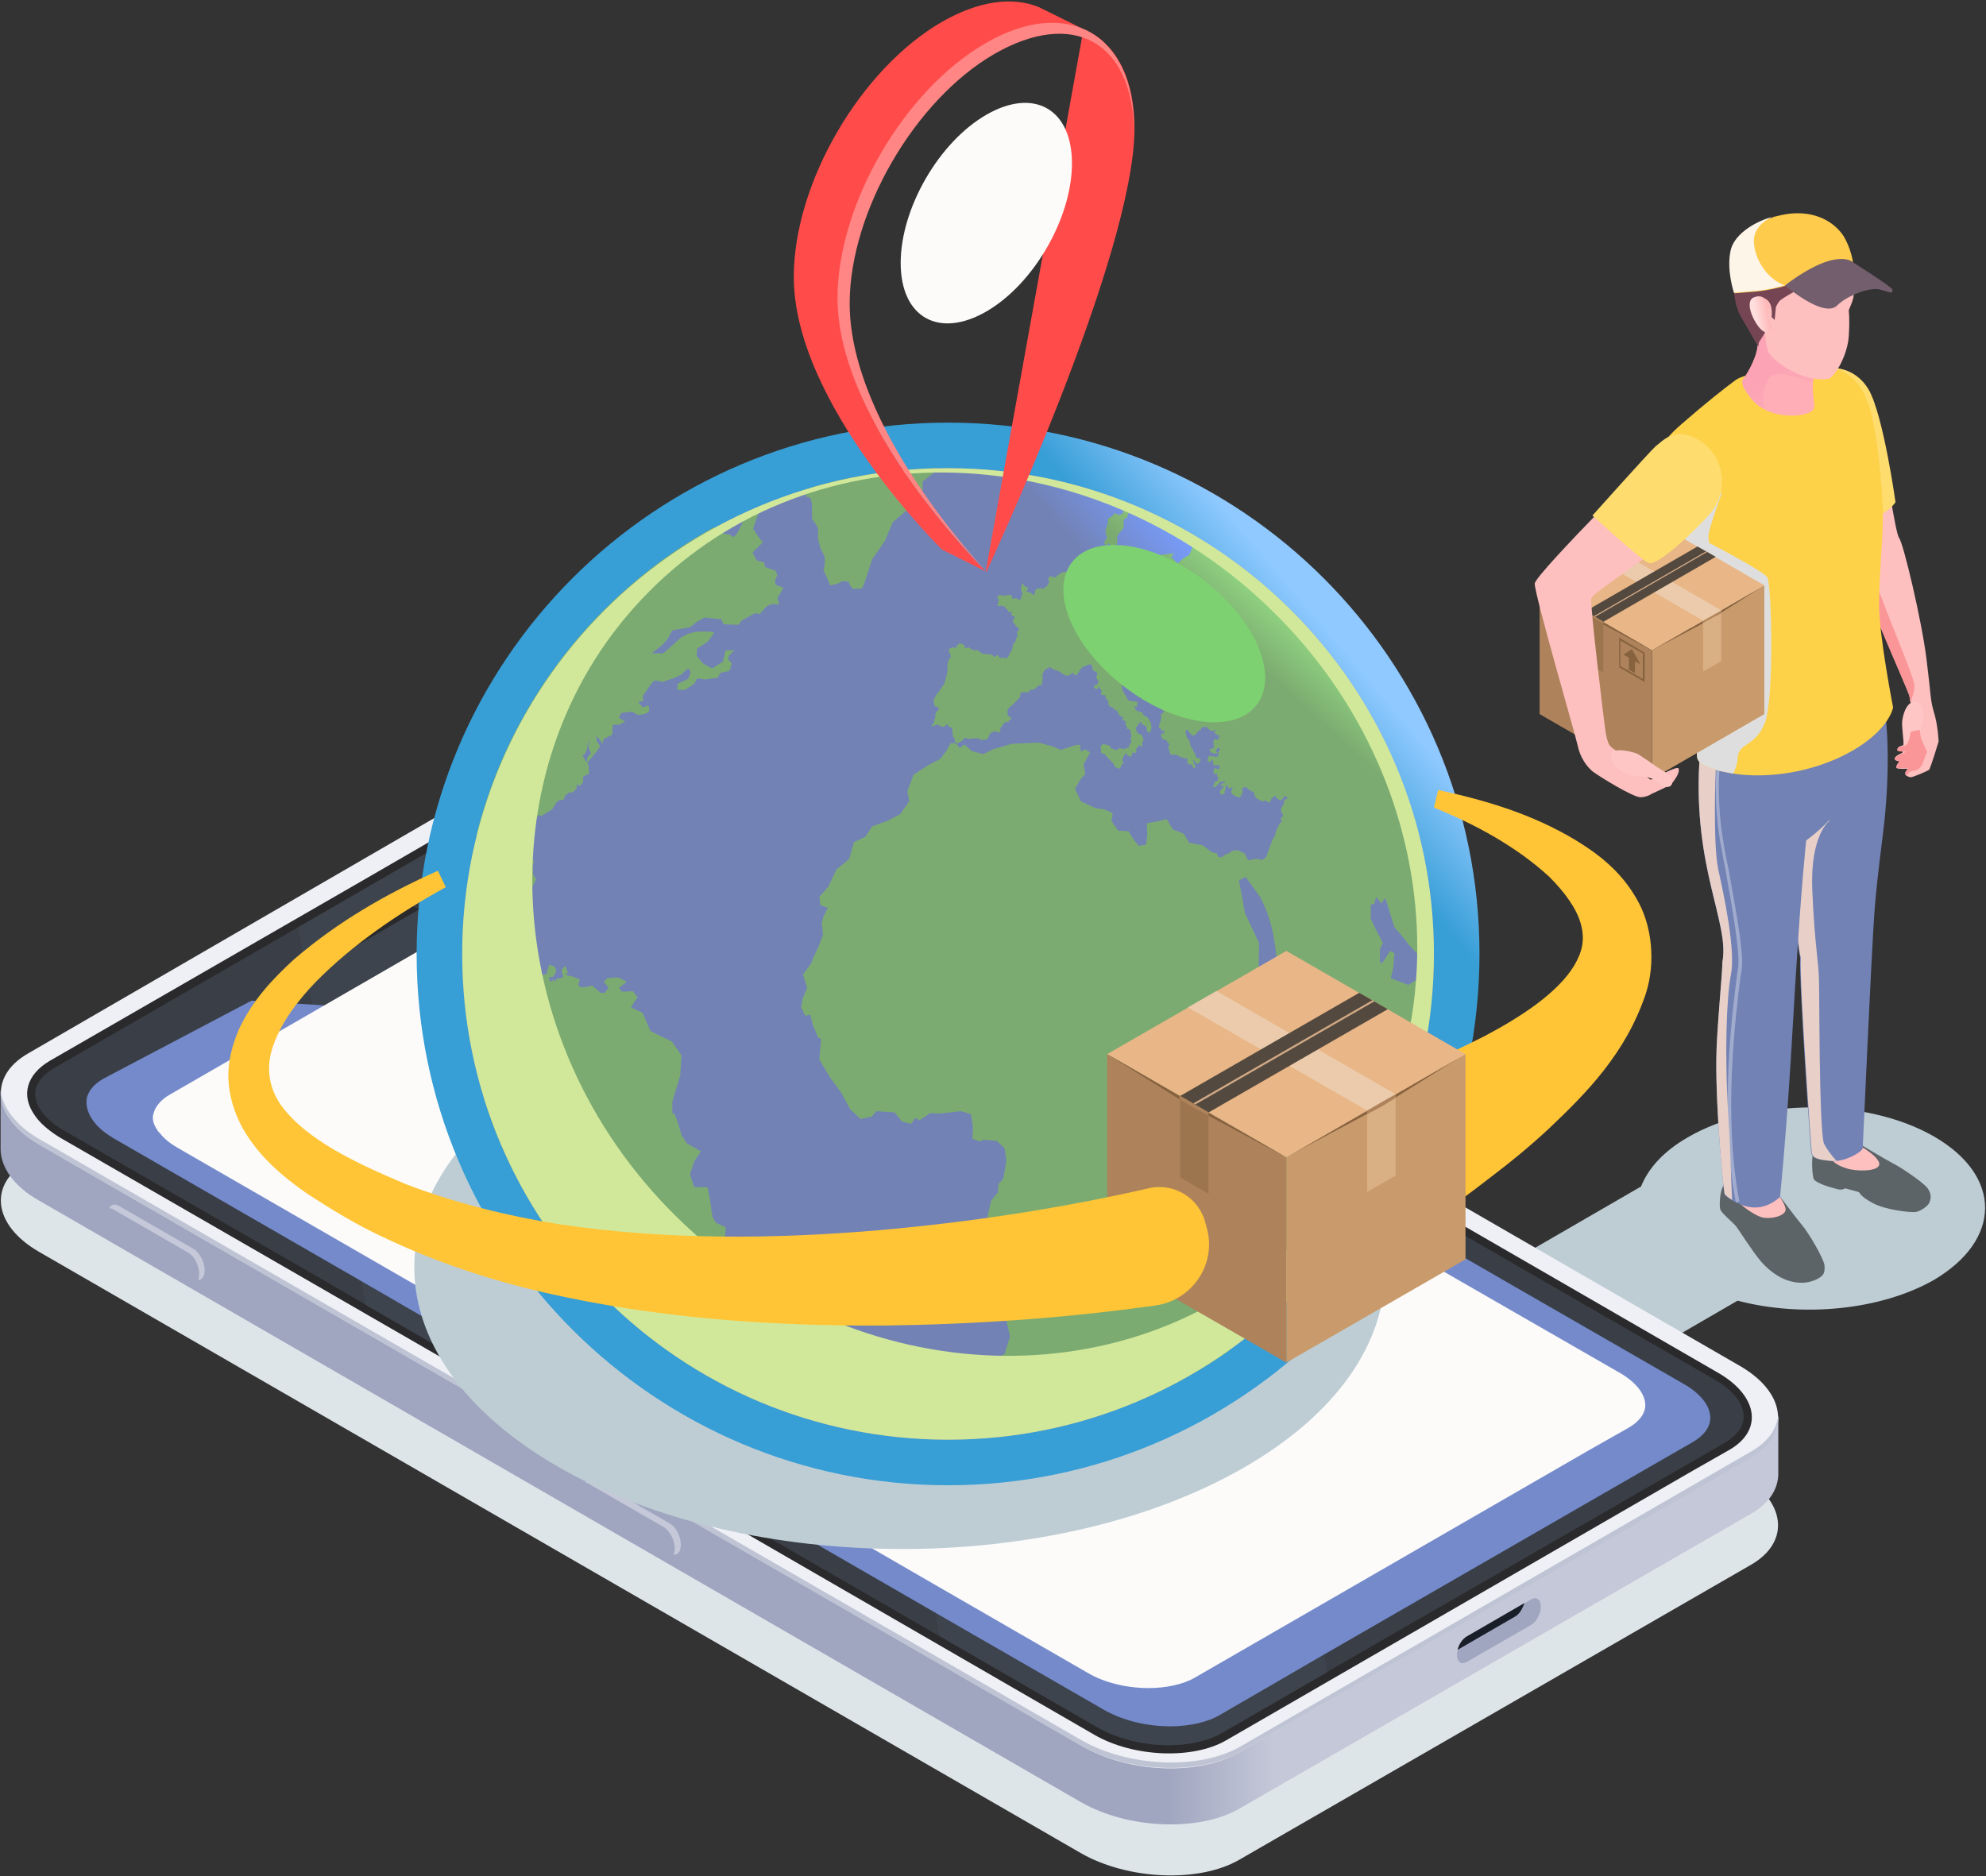 <?xml version="1.0" encoding="utf-8"?>
<!-- Generator: Adobe Illustrator 23.0.4, SVG Export Plug-In . SVG Version: 6.00 Build 0)  -->
<svg version="1.1" id="Слой_1" xmlns="http://www.w3.org/2000/svg" xmlns:xlink="http://www.w3.org/1999/xlink" x="0px" y="0px"
	 viewBox="0 0 327 309" style="enable-background:new 0 0 327 309;" xml:space="preserve">
<rect x="0" y="0" width="327" height="309" fill="#333333" stroke="none"/>
<style type="text/css">
	.st0{fill:#BECDD4;}
	.st1{fill:#FEBFBF;}
	.st2{fill:#FEC7C6;}
	.st3{fill:#FA9698;}
	.st4{fill:#FFDC6E;}
	.st5{fill:#5C6467;}
	.st6{fill:#7282B5;}
	.st7{fill:#E8D0C8;}
	.st8{fill:#A0ABCD;}
	.st9{fill:#FDD249;}
	.st10{fill:#DEDEDE;}
	.st11{fill:#C99A6B;}
	.st12{fill:#87623F;}
	.st13{fill:#AE835B;}
	.st14{fill:#E8B687;}
	.st15{fill:#D9AF84;}
	.st16{fill:#EBCBAB;}
	.st17{fill:#9C754E;}
	.st18{fill:#54493E;}
	.st19{fill:#D1A986;}
	.st20{fill-rule:evenodd;clip-rule:evenodd;fill:#87623F;}
	.st21{fill:#FFADB7;}
	.st22{fill:url(#SVGID_1_);}
	.st23{fill:#754554;}
	.st24{fill:url(#SVGID_2_);}
	.st25{fill:#FECB4C;}
	.st26{fill:#FCF5E8;}
	.st27{fill:#725E6D;}
	.st28{fill:#DEE5E9;}
	.st29{fill:url(#SVGID_3_);}
	.st30{fill:#EFF0F5;}
	.st31{fill:#BFC4D5;}
	.st32{fill:#2A2A2C;}
	.st33{fill:#3A3F47;}
	.st34{fill:#3E444D;}
	.st35{fill:#748ACB;}
	.st36{fill:#FCFBFA;}
	.st37{fill:#516F83;}
	.st38{fill:#C4C8D8;}
	.st39{fill:#A0A6C0;}
	.st40{fill:#191F28;}
	.st41{fill:url(#SVGID_4_);}
	.st42{fill:url(#SVGID_5_);}
	.st43{fill:#869741;}
	.st44{fill:url(#SVGID_6_);}
	.st45{fill:#7DD171;}
	.st46{fill-rule:evenodd;clip-rule:evenodd;fill:#D1E89B;}
	.st47{fill:#FFC536;}
	.st48{fill:#FF4C4A;}
	.st49{fill:#FF8685;}
</style>
<g>
	<g>
		<path class="st0" d="M318.5,187.2c-11.2-6.5-29.4-6.4-40.6,0.1c-4,2.3-6.5,5.1-7.7,8.1l-19,11l24.2,14l10.7-6.2
			c10.6,2.8,23.5,1.6,32.3-3.4C329.6,204.2,329.7,193.7,318.5,187.2z"/>
		<path class="st1" d="M302.9,62.3c0,0,0.8,8.3,1.7,16.6c0.8,7.2,1.5,14.4,1.8,15.8c0.6,2.9,7.4,18.1,8,19.8
			c0.1,0.3,0.2,0.8,0.2,1.3c0.2,1.3,0.2,3.1,0,4.6c-0.2,1.3-0.5,2.2-1,2.3c-1.3,0.2-1.2,0.7-1.2,0.8c0,0.2,1.5,0.2,1.5,0.2
			s-1.7,0.6-1.9,1.1c-0.2,0.5,0.8,0.6,0.8,0.6s-0.8,0.9-0.5,1.1c0.3,0.2,1.9,0.1,1.9,0.1s-0.5,0.5-0.5,0.8c0,0.2,0.1,0.3,0.3,0.4
			c0.2,0.1,0.4,0.2,0.6,0.2c0.4,0,2.7-1,3-1.2c0.3-0.3,1.6-4.7,1.6-4.7s-0.1-2.7-0.8-4.9c-0.6-2.1-0.4-2.3-1.2-8.7
			c-0.8-6.4-3.8-19-4.5-19.9c-0.7-1-2.1-11.8-3.7-19C307.3,62.2,302.9,62.3,302.9,62.3z"/>
		<path class="st2" d="M315.4,121.9c0,0-0.4,1.3-0.4,2.2c0,0.8-0.1,2.1-0.7,2.3c-0.6,0.2-1.1,0-1.1-0.9c0-0.8,0.1-2.3,0.2-2.9
			c0.1-0.6-0.3-2.8-0.2-3.8c0.1-1,0.6-2.9,1.8-3.2c1.2-0.2,1.6,1,1.7,1.9c0.1,1-0.6,3.2-0.8,3.5
			C315.8,121.3,315.4,121.9,315.4,121.9z"/>
		<path class="st3" d="M312.8,125.3c0,0-0.8,0.9-0.5,1.1c0.3,0.2,1.9,0.1,1.9,0.1s-0.5,0.5-0.5,0.8c0,0.1,0.1,0.3,0.3,0.4
			c0.2-0.3,0.3-0.6,0.5-0.6c0.3-0.2,0.7-0.1,1.1-0.3c0.5-0.2,0.9-0.9,0.9-0.9l0.8-2.1c0,0-0.4-0.8-0.8-1.7c-0.4-1-0.4-1.9-0.4-1.9
			s-0.6,0.1-1.5,0.3c-0.2,1.3-0.5,2.2-1,2.3c-1.3,0.2-1.2,0.7-1.2,0.8c0,0.2,1.5,0.2,1.5,0.2s-1.7,0.6-1.9,1.1
			C311.8,125.3,312.8,125.3,312.8,125.3z M304.5,78.8c0.8,7.2,1.5,14.4,1.8,15.8c0.6,2.9,7.4,18.1,8,19.8c0.1,0.3,0.2,0.8,0.2,1.3
			c0.4-0.9,0.8-2,0.7-2.9c-0.1-1.5-5.3-13.5-6.4-17.2c-1-3.7-3.7-16.4-3.7-16.4S305,79.1,304.5,78.8z"/>
		<path class="st4" d="M301.2,60.6c0,0,4.1-0.5,6.5,3.6c2.4,4.2,4.4,18.5,4.4,18.5s-2,3.3-8.7,3.8C296.8,87.1,301.2,60.6,301.2,60.6
			z"/>
		<path class="st5" d="M305.7,188.1c0,0,5,3,6,3.5c0.9,0.4,5,3.1,5.7,4.1c0.7,1,0.5,1.8,0.3,2.3c-0.2,0.6-1.5,1.5-2.3,1.6
			c-0.8,0.1-4.9-0.3-7.1-1.5c-2.2-1.2-2-1.7-2.3-1.8c-0.3-0.1-2.2-0.6-2.2-0.6s-0.5,0.4-1.4,0.1c-0.9-0.2-3.6-1-3.8-1.7
			c-0.2-0.7-0.4-3.2,0-4.5C299,188.5,305.7,188.1,305.7,188.1z"/>
		<path class="st1" d="M306.6,188.9c0,0,3.2,1.9,2.8,3c-0.4,1.1-4,1-5.4,0.5c-1.8-0.6-2.5-1.2-2.7-2.3c-0.2-1.1,1.2-1.3,1.2-1.3
			L306.6,188.9z"/>
		<path class="st6" d="M310,137.6c-1.5,11.8-1.4,13.6-1.6,16.3c-0.2,2.8-1.7,34.7-1.7,35.2c0,0.4-2.1,1.9-4.4,2.1
			c-0.2,0-0.5,0-0.7,0c-2.5-0.2-3.3-0.5-3.4-1.5s-2-27.2-1.8-32c-1.3-5.6-1-22.9-0.9-29.8c0.1-1.8,0.1-2.9,0.1-2.9l14.8-7.2
			C310.5,117.6,311.5,125.8,310,137.6z"/>
		<path class="st7" d="M302.4,191.2c-0.2,0-0.5,0-0.7,0c-2.5-0.2-3.3-0.5-3.4-1.5s-2-27.2-1.8-32c-1.3-5.6-1-22.9-0.9-29.8
			c2.1-0.5,4.2,1.1,5.6,7.3c0,0-3.2,2.3-2.8,11.5c0.4,9.2,1.1,11.9,1.1,15c0.1,3.1,0,23.5,0.8,26.6
			C300.7,189.1,301.4,190.1,302.4,191.2z"/>
		<path class="st5" d="M292.6,196.5c0,0,0.2,0.2,0.5,0.6c0.8,1,2.4,3.2,3.4,4.4c1.4,1.6,3.7,5.7,3.9,6.8c0.1,1.1-0.1,1.5-0.4,1.8
			c-0.3,0.3-1.8,1.4-4.2,1.1c-2.4-0.3-4.4-1.8-5.8-3.4s-3.7-5.3-4.2-5.9c-0.5-0.6-2.2-2-2.5-2.6c-0.3-0.6-0.1-3.3,0.5-4.1
			s9.1,1.2,9.1,1.2L292.6,196.5z"/>
		<path class="st1" d="M291.8,195.3c0,0,2.4,3.1,2.2,4c-0.2,1-2.4,1.5-3.8,1.2s-4.9-2.8-4.6-3.8
			C285.8,195.7,291.8,195.3,291.8,195.3z"/>
		<path class="st6" d="M303.1,132.1c-0.8,2.8-5.7,6.3-5.7,6.3s-0.8,7.2-1.7,22.1c-0.4,5.6-1,19.9-2.6,36.6c-2.4,2.2-4.9,2-6.6,1.2
			c-0.5-0.2-0.9-0.4-1.3-0.6c-0.7-0.4-1.2-0.9-1.2-0.9c-0.2-0.1-1.5-13.6-1.4-22.3c0-4.2,1-14.1,1-16c1.2-6.4-4.8-15.3-3.8-32.9
			c0.1-1.4,1.8-2.2,4.2-2.7c6.8-1.4,19.3-0.2,19.3-0.2S303.9,129.3,303.1,132.1z"/>
		<path class="st8" d="M285.8,198c-2.8-14.6-0.5-31.8,0.2-37.4c0.1-0.6,0.1-1,0.2-1.3c0.3-2.6-0.9-9.2-2.1-16.1
			c-0.3-1.4-0.5-2.8-0.8-4.2c-1.5-8.7-0.4-15.4-0.4-15.4l0.5,0.1c0,0.1-1.1,6.7,0.4,15.2c0.2,1.4,0.5,2.8,0.8,4.2
			c1.3,7.3,2.5,13.6,2.2,16.3c0,0.3-0.1,0.7-0.2,1.3c-0.7,5.6-3,22.7-0.2,37.2L285.8,198z"/>
		<path class="st7" d="M284.6,184.2c0.3,4.5,0.4,9.6,0.6,13.4c-0.7-0.4-1.2-0.9-1.2-0.9c-0.2-0.1-1.5-13.6-1.4-22.3
			c0-4.2,1-14.1,1-16c1.2-6.4-4.8-15.3-3.8-32.9c0.1-1.4,1.8-2.2,4.2-2.7c0.5,1.4-1.9,2.3-1.5,4c0,0-0.5,11.8,0.4,16.3
			c1,4.5,2.9,13.5,2.1,17.4C284.3,164.3,283.9,173.2,284.6,184.2z"/>
		<path class="st9" d="M311.7,116.5c0,0-0.7,4.6-9.4,8.5c-6.7,2.9-13.1,3-16.9,2.4c-1.2-0.2-2.1-0.4-2.8-0.6c-2.9-1-3.2-1.4-3.2-2.7
			c-0.1-1.4,0.1-9.3-0.7-18.1c-0.8-8.8-4.6-19.8-4.6-19.8c0-0.1-0.4-1.7-0.8-3.6c-0.4-2-0.9-4.2-0.9-5.2c0-2,0.6-4.2,4.4-7.5
			c3.9-3.4,7.3-6.1,9.1-7.4c1.8-1.2,11.3-2.7,14.3-2.3c7.3,0.9,7.9,8.1,8.4,10.3c0.5,2.2,1.6,11.5,1.4,15.8
			c-0.1,4.4-0.6,8.3-0.6,13.4C309.4,104.7,311.7,116.5,311.7,116.5z"/>
		<path class="st10" d="M290.5,119.3c-1.7,3.8-4.3,3-4.4,5.6c0,0.7-0.3,1.6-0.7,2.5c-1.2-0.2-2.1-0.4-2.8-0.6
			c-2.9-1-3.2-1.4-3.2-2.7c-0.1-1.4,0.1-9.3-0.7-18.1c-0.8-8.8-4.6-19.8-4.6-19.8c0-0.1-0.4-1.7-0.8-3.6c2.8-1.4,6.1-2,10.2-1.4
			c0,0-2.3,6.2-2.2,7.2l0.1,1c0,0,8.9,4.6,9.6,5.7C291.7,96.2,292.2,115.5,290.5,119.3z"/>
		<path class="st11" d="M272,128.3l18.5-10.7V96.4L272,107.1V128.3z"/>
		<path class="st12" d="M290.5,96.4L272,107.1l10-5.3L290.5,96.4z"/>
		<path class="st13" d="M272,128.3l-18.5-10.7V96.4l18.5,10.7V128.3z"/>
		<path class="st14" d="M272,107.1l-18.5-10.7L272,85.7l18.5,10.7L272,107.1z"/>
		<path class="st15" d="M280.4,110.6l3-1.7v-8.4l-3,1.7V110.6z"/>
		<path class="st16" d="M280.4,102.2l-18.5-10.7l3-1.7l18.5,10.7L280.4,102.2z"/>
		<path class="st12" d="M253.5,96.4l18.5,10.7l-10-5.3L253.5,96.4z"/>
		<path class="st17" d="M264,110.8l-3-1.7v-8.4l3,1.7V110.8z"/>
		<path class="st18" d="M264,102.4l18.5-10.7l-3-1.7L261,100.7L264,102.4z"/>
		<path class="st19" d="M262.6,101.6l18.5-10.7l-0.2-0.1l-18.5,10.7L262.6,101.6z"/>
		<path class="st13" d="M264,102.4v0.3l-1.8-1l-1.2-0.7v-0.4L264,102.4z M282,101.7l-1.6,0.9v-0.3l3-1.7v0.4L282,101.7z"/>
		<path class="st1" d="M274.8,72.6c0,0-22,21.9-22.1,23.5s6.7,24.9,7.1,26.8c0.4,1.9,1.5,3.4,2.5,4.2c1.1,0.8,6.7,4.3,7.9,4.2
			c1.2-0.1,1.8-0.6,1.8-0.6s2.8-1.2,3.3-1.7c0.4-0.5,1.3-1.7,1.1-2.4c-0.1-0.7-4.3,1.8-4.6,1.8c-0.3,0-3.2-2.9-4.9-4.2
			c-1.6-1.3-2-0.8-2.5-3.4c-0.4-2.7-2.6-21.2-2.4-22.2c0.2-1,9-6.4,14-10.8c5-4.4,6.5-7.1,5.2-11.2C280,72.6,277.3,70.8,274.8,72.6z
			"/>
		<path class="st2" d="M265.5,123.9c0,0-0.8,0.9,0.5,2.3c1.4,1.4,2.8,1.5,4,1.6c1.2,0.1,2.3,0.5,2.3,0.5s1.4,1.3,2.2,1.3
			c0.9,0,1-0.9,0.7-1.5c-0.3-0.6-2.1-1.6-2.4-1.8c-0.3-0.2-2.8-2-3.3-2.2C269,123.9,266.3,123.1,265.5,123.9z"/>
		<path class="st4" d="M262.2,84.9c0,0,7.6,7,9.2,7.8c1.7,0.8,10-7.6,10.8-8.9c2.6-4.1,1.2-9.3-2.6-11.4c-3.9-2.2-5.8,0.2-7,1.1
			C271.5,74.5,262.2,84.9,262.2,84.9z"/>
		<path class="st20" d="M270.8,112.3l-4.2-2.4V105l4.2,2.5V112.3z M266.8,109.7l3.7,2.1v-4.2l-3.7-2.1V109.7z M269.1,110.8l-0.9-0.5
			v-2l-0.9-0.5l1.4-0.9l1.4,2.5l-0.9-0.5V110.8z"/>
		<path class="st21" d="M298.5,63.9c0,2.2,0.5,2.9,0,3.6c-0.4,0.7-3.1,1.3-5.8,0.7c-0.6-0.1-1.2-0.3-2-0.7c0,0,0,0,0,0
			c-1.5-0.7-2.5-1.8-3.5-3.5c-0.4-0.7-0.3-1.3-0.3-1.3s1.6-2.1,2.3-4.6c0.4-1.6,0.3-4,0.1-5.5c-0.1-0.9-0.2-1.5-0.2-1.5
			s-1.1-3.6,0.2-3.9c1.3-0.3,9.7,7,9.7,7s-0.2,2.9-0.4,5.6c0,1.1-0.1,2.2-0.1,3.1C298.5,63.2,298.5,63.6,298.5,63.9z"/>
		
			<linearGradient id="SVGID_1_" gradientUnits="userSpaceOnUse" x1="291.577" y1="249.808" x2="297.697" y2="242.061" gradientTransform="matrix(1 0 0 -1 0 310)">
			<stop  offset="0" style="stop-color:#FCA4B5"/>
			<stop  offset="0.122" style="stop-color:#FCA4B5"/>
			<stop  offset="0.99" style="stop-color:#FFADB7"/>
			<stop  offset="1" style="stop-color:#FFADB7"/>
		</linearGradient>
		<path class="st22" d="M289.2,58c-0.7,2.5-2.3,4.6-2.3,4.6s-0.1,0.6,0.3,1.3c1,1.7,1.9,2.8,3.5,3.5c-0.9-1.6-0.3-3.4,0.4-4.8
			c0.9-1.9,3.4-0.8,6.2,0c0.5,0.2,0.9,0.2,1.3,0.2c0-0.9,0.1-2,0.1-3.1c-1.6-2.2-4.9-6-9.4-7.2C289.5,54,289.7,56.4,289.2,58z"/>
		<path class="st1" d="M290.2,49.9c0,0,0.3,6.7,1,8.1c0.7,1.4,5.4,5,9.9,4.4c1.2-0.6,3.1-4,3.3-7c0.2-3,0-4.1,0-4.3
			c0.1-0.3,1-2.1,0.8-2.9c-0.1-0.8-0.4-5.5-2-7.6c-1.6-2.1-6.1-3.3-10.1-1.7C289.2,40.5,290.2,49.9,290.2,49.9z"/>
		<path class="st23" d="M291.7,52.2c0,0,0.4-2.6-1.3-3.1c-1.6-0.5,0.2,5.7,0.2,5.7l-1,1.6l-0.1,0.7c0,0-2-3.5-2.6-4.5
			c-0.6-1-0.8-1.5-1.1-2.6c-0.2-1.2-1.1-6.1-0.9-7.8c0.2-1.7,3.2-4.3,5.5-4.5c1-1.4,3.2-2.1,5.2-2.1c2.1,0,3.6,0.1,6,2.1
			c2.5,1.9,2.5,3.4,2.7,3.9c0.2,0.5,0.2,2.4,0.2,2.4l-0.3-1c0,0-1,0.6-4,0.4c-3-0.3-4.7-1.5-4.7-1.5s0.6,2.2,0.4,3
			c-0.1,0.8-0.6,3.2-0.6,3.2s-1.6,0.9-2.1,1.3c-0.5,0.4-0.8,1.2-0.8,1.2l-0.2,2.1L291.7,52.2z"/>
		
			<linearGradient id="SVGID_2_" gradientUnits="userSpaceOnUse" x1="291.423" y1="258.443" x2="289.089" y2="258.049" gradientTransform="matrix(1 0 0 -1 0 310)">
			<stop  offset="0" style="stop-color:#FEB9B8"/>
			<stop  offset="0.122" style="stop-color:#FEB9B8"/>
			<stop  offset="1" style="stop-color:#FFDEDE"/>
		</linearGradient>
		<path class="st24" d="M288.7,49c-1.8,0.9,0.8,5.6,2,5.7c1.2,0.1,1-1.1,1-1.1s-1.3-2-0.2-3.1c0,0-0.6-1.7-1.9-1.7
			C289.2,48.8,289,48.9,288.7,49z"/>
		<path class="st25" d="M305.1,43.2l-0.4,0.6c0,0-8,2.3-8.8,2.6c-0.4,0.1-1,0.4-2,0.7c-1.1,0.3-2.6,0.7-4.6,0.9l-3.7,0.3
			c0,0-1.2-3.5-0.6-6.7c0.4-2.6,3.5-4.8,6.9-5.8c0.1-0.1,0.2-0.1,0.2-0.1c0.8-0.2,1.7-0.4,2.5-0.5c4.4-0.5,7.4,1.4,8.9,3.6
			C304.8,40.9,305.1,43.2,305.1,43.2z"/>
		<path class="st26" d="M293.8,47c-1.1,0.3-2.6,0.7-4.6,0.9l-3.7,0.3c0,0-1.2-3.5-0.6-6.7c0.4-2.6,3.5-4.8,6.9-5.8
			c-0.6,0.3-2.8,1.4-3,3.6C288.6,41.7,290.3,45.6,293.8,47z"/>
		<path class="st27" d="M293.9,47c0,0,6.4,5.5,8.6,3.3c1.6-1.6,5.4-3.1,7.1-2.6l1.7,0.5c0,0,0.4-0.1,0.3-0.5c0-0.4-6.5-4.5-6.5-4.5
			S302.5,40.5,293.9,47z"/>
		<path class="st28" d="M204,306.3l84.3-48.6c6.6-3.8,5.8-10.6-1.9-15l-171.6-99c-7.7-4.4-19.3-4.9-26-1.1L4.6,191.2
			c-6.6,3.8-5.8,10.6,1.9,15L178,305.2C185.7,309.6,197.4,310.1,204,306.3z"/>
		
			<linearGradient id="SVGID_3_" gradientUnits="userSpaceOnUse" x1="292.76" y1="93.987" x2="0.14" y2="93.987" gradientTransform="matrix(1 0 0 -1 0 310)">
			<stop  offset="0" style="stop-color:#C4C8D8"/>
			<stop  offset="0.283" style="stop-color:#C4C8D8"/>
			<stop  offset="0.344" style="stop-color:#A0A6C0"/>
			<stop  offset="0.986" style="stop-color:#A0A6C0"/>
			<stop  offset="1" style="stop-color:#A0A6C0"/>
		</linearGradient>
		<path class="st29" d="M88.9,134.1L5.4,182.3L0.1,180v9.4h0c0.1,2.9,2.2,6,6.3,8.3L178,296.8c7.7,4.4,19.3,4.9,26,1.1l84.3-48.6
			c3-1.7,4.4-4,4.5-6.4l0,0v-9.6l-5.4,1.6c-0.3-0.2-0.6-0.4-0.9-0.6l-171.6-99.1c-4.2-2.4-9.6-3.7-14.7-3.7
			C95.9,131.5,91.9,132.4,88.9,134.1z"/>
		<path class="st30" d="M204,288.6l84.3-48.7c6.6-3.8,5.8-10.6-1.9-15l-171.6-99.1c-7.7-4.4-19.3-4.9-26-1.1L4.6,173.5
			c-6.6,3.8-5.8,10.6,1.9,15l171.6,99C185.7,292,197.4,292.5,204,288.6z"/>
		<path class="st31" d="M6.5,187.6l171.6,99c7.7,4.4,19.3,4.9,26,1.1l84.3-48.7c2.8-1.6,4.2-3.8,4.4-6c0.2,2.6-1.2,5.1-4.4,7
			L204,288.6c-6.6,3.8-18.3,3.3-26-1.1l-171.6-99c-4.4-2.6-6.5-5.9-6.3-9C0.4,182.3,2.5,185.3,6.5,187.6z"/>
		<path class="st32" d="M5.6,183.5c0.9,1.4,2.3,2.6,4.2,3.8l41.8,24.1l53.2,30.7l75.4,43.6c6.4,3.7,16.2,4.1,21.7,0.9l77-44.5
			l5.8-3.3c5.6-3.2,4.8-8.8-1.6-12.6l-25.6-14.8l-48.3-27.9L143,145.3l-30.3-17.5c-6.4-3.7-16.2-4.1-21.7-0.9l-31.8,18.4l-51,29.4
			C4.3,177,3.5,180.4,5.6,183.5z"/>
		<path class="st33" d="M6.7,182.8c0.2,0.3,0.3,0.5,0.5,0.7c0.8,0.9,1.8,1.8,3.2,2.6l43.7,25.2l6,3.5l47.1,27.2l8.1,4.7l39.3,22.7
			l26.1,15.1c3.2,1.8,7.4,2.9,11.6,2.9c3.4,0,6.6-0.7,8.8-2l17.3-10l57.8-33.3l7.8-4.5c2-1.2,3.1-2.7,3.1-4.3c0-2.1-1.7-4.3-4.6-6
			l-27.6-15.9l-48.3-27.9l-5.1-2.9l-61.1-35.3l-8.7-5L112.1,129c-3.2-1.9-7.4-2.9-11.6-2.9c-2.4,0-4.6,0.3-6.5,1
			c-0.9,0.3-1.6,0.6-2.3,1l-29.8,17.2l-12.8,7.4L8.9,175.9c-1.7,1-2.7,2.2-3,3.4C5.6,180.4,5.9,181.6,6.7,182.8z"/>
		<path class="st34" d="M131.6,140.2l23.1,129.2l26.1,15.1c3.2,1.8,7.4,2.9,11.6,2.9c3.4,0,6.6-0.7,8.8-2l17.3-10l-17-94.9
			l-61.1-35.3L131.6,140.2z M49.1,152.7l11.1,62.2l47.1,27.2l8.1,4.7L94,127.1c-0.9,0.3-1.6,0.6-2.3,1l-29.8,17.2L49.1,152.7z"/>
		<path class="st35" d="M15.1,184.2c0.1,0.2,0.3,0.4,0.5,0.7c0.7,0.9,1.7,1.7,3,2.5l41.1,23.7l5.7,3.3l44.3,25.6l7.6,4.4l36.9,21.3
			l27.6,15.9c3,1.7,6.9,2.7,10.9,2.7c3.2,0,6.2-0.7,8.2-1.9l16.2-9.4l54.3-31.3l7.3-4.2c1.9-1.1,2.9-2.5,2.9-4c0-2-1.6-4-4.4-5.6
			l-29-16.7l-45.4-26.2l-4.8-2.8L140.7,149l-8.2-4.7l-18.3-10.6c-3-1.8-7-2.7-11-2.7c-2.2,0-4.3,0.3-6.1,0.9
			c-0.8,0.2-1.5,0.6-2.2,0.9l-13,8.1l0.3,8.3l-28.5,16.4l-12.3-0.8l-24.3,12.8c-1.6,0.9-2.5,2-2.8,3.2
			C14.1,182,14.4,183.1,15.1,184.2z"/>
		<path class="st36" d="M25.9,186.1c0.1,0.2,0.3,0.4,0.5,0.6c0.6,0.8,1.6,1.6,2.8,2.3l37.8,21.8l5.2,3l40.7,23.5l7,4l33.9,19.6
			l25.3,14.6c2.7,1.6,6.4,2.5,10,2.5c2.9,0,5.7-0.6,7.6-1.7l14.9-8.6l49.9-28.8l6.7-3.8c1.7-1,2.7-2.3,2.7-3.7c0-1.8-1.5-3.7-4-5.2
			l-26.6-15.3l-41.7-24.1l-4.4-2.5l-52.8-30.5l-7.5-4.3l-16.8-9.7c-2.7-1.6-6.4-2.5-10.1-2.5c-2,0-3.9,0.3-5.6,0.8
			c-0.7,0.2-1.4,0.5-2,0.9l-71.5,41.3c-1.4,0.8-2.3,1.9-2.6,3C25,184.1,25.2,185.1,25.9,186.1z"/>
		<path class="st32" d="M48,161.9l20.8-12c0.4-0.2,0.3-0.6-0.1-0.9c-0.4-0.2-1.1-0.3-1.5-0.1l-20.8,12c-0.4,0.2-0.3,0.6,0.1,0.9
			C46.9,162.1,47.6,162.1,48,161.9z"/>
		<path class="st33" d="M68.9,149.7c-0.1-0.1-0.1-0.2-0.3-0.2c-0.4-0.2-1.1-0.3-1.5-0.1l-20.8,12c-0.1,0.1-0.1,0.1-0.2,0.2
			c-0.2-0.2-0.1-0.5,0.2-0.6l20.8-12c0.4-0.2,1.1-0.2,1.5,0.1C69,149.2,69.1,149.5,68.9,149.7z M74.1,145.6c1.2,0.7,3.3,0.7,4.5,0
			c1.2-0.7,1.3-1.9,0-2.6c-1.2-0.7-3.3-0.7-4.5,0C72.9,143.7,72.9,144.9,74.1,145.6z"/>
		<path class="st37" d="M75,145.1c0.8,0.4,2.1,0.4,2.8,0c0.8-0.5,0.8-1.2,0-1.6c-0.8-0.5-2.1-0.4-2.9,0
			C74.2,143.9,74.2,144.6,75,145.1z"/>
		<path class="st32" d="M69.8,148.4c0.9,0.5,2.3,0.5,3.2,0c0.9-0.5,0.9-1.3,0-1.8c-0.9-0.5-2.3-0.5-3.2,0
			C68.9,147.1,68.9,147.9,69.8,148.4z"/>
		<path class="st38" d="M19.6,203.5l12.3,7.1c1,0.6,1.8-0.1,1.8-1.4s-0.8-2.9-1.8-3.5l-12.3-7.1c-1-0.6-1.8,0-1.8,1.4
			S18.6,202.9,19.6,203.5z"/>
		<path class="st39" d="M18.7,204.1l12.3,7.1c1,0.6,1.8,0,1.8-1.4s-0.8-2.9-1.8-3.5l-12.3-7.1c-1-0.6-1.8,0-1.8,1.4
			S17.7,203.5,18.7,204.1z"/>
		<path class="st38" d="M98,248.7l12.3,7.1c1,0.6,1.8,0,1.8-1.4s-0.8-2.9-1.8-3.5L98,243.8c-1-0.6-1.8,0-1.8,1.4S97,248.1,98,248.7z
			"/>
		<path class="st39" d="M97,249.3l12.3,7.1c1,0.6,1.8,0,1.8-1.4c0-1.3-0.8-2.9-1.8-3.5L97,244.4c-1-0.6-1.8,0-1.8,1.4
			S96,248.7,97,249.3z M239.9,272.5c0,1.2,0.7,1.7,1.6,1.2l10.6-6.1c0.9-0.5,1.6-1.9,1.6-3c0-1.2-0.7-1.7-1.6-1.2l-1,0.6l-9.5,5.5
			c-0.7,0.4-1.2,1.3-1.5,2.2C239.9,272,239.9,272.3,239.9,272.5z"/>
		<path class="st40" d="M240,271.7l9.5-5.5c0.7-0.4,1.2-1.3,1.5-2.2l-9.5,5.5C240.8,269.9,240.2,270.8,240,271.7z"/>
		<path class="st0" d="M204.8,241.7c-31.1,17.9-81.7,17.9-113-0.2c-31.3-18.1-31.5-47.3-0.3-65.2s81.7-17.9,113,0.2
			C235.8,194.6,235.9,223.8,204.8,241.7z"/>
		
			<linearGradient id="SVGID_4_" gradientUnits="userSpaceOnUse" x1="90.837" y1="97.61" x2="218.83" y2="206.12" gradientTransform="matrix(1 0 0 -1 0 310)">
			<stop  offset="0" style="stop-color:#379ED6"/>
			<stop  offset="8.600000e-02" style="stop-color:#379ED6"/>
			<stop  offset="0.898" style="stop-color:#379ED6"/>
			<stop  offset="1" style="stop-color:#8FC9FF"/>
		</linearGradient>
		<path class="st41" d="M68.6,157.1c0,48.3,39.2,87.5,87.5,87.5c48.3,0,87.5-39.2,87.5-87.5c0-48.3-39.2-87.5-87.5-87.5
			C107.8,69.6,68.6,108.8,68.6,157.1z"/>
		
			<linearGradient id="SVGID_5_" gradientUnits="userSpaceOnUse" x1="96.407" y1="102.329" x2="213.472" y2="201.574" gradientTransform="matrix(1 0 0 -1 0 310)">
			<stop  offset="0" style="stop-color:#7282B5"/>
			<stop  offset="8.600000e-02" style="stop-color:#7282B5"/>
			<stop  offset="0.898" style="stop-color:#7282B5"/>
			<stop  offset="1" style="stop-color:#789EFF"/>
		</linearGradient>
		<path class="st42" d="M76.1,157.1c0,44.2,35.8,80,80,80s80-35.8,80-80s-35.8-80-80-80S76.1,112.9,76.1,157.1z"/>
		<path class="st43" d="M82.1,175.4C82.1,175.4,82.1,175.4,82.1,175.4L82.1,175.4z"/>
		
			<linearGradient id="SVGID_6_" gradientUnits="userSpaceOnUse" x1="104.019" y1="97.354" x2="213.463" y2="217.171" gradientTransform="matrix(1 0 0 -1 0 310)">
			<stop  offset="0" style="stop-color:#7CAB71"/>
			<stop  offset="8.600000e-02" style="stop-color:#7CAB71"/>
			<stop  offset="0.898" style="stop-color:#7CAB71"/>
			<stop  offset="1" style="stop-color:#A2F58E"/>
		</linearGradient>
		<path class="st44" d="M133.5,80.3c-1,1.6-1,1.5-0.7,1.5c0.3,0,0.9,0,0.9,1.7c0,3.5,0.2,2.1,0.2,2.1l0.8,1.4v1.8l0.4,1.5l0.7,1.4
			v1.2l-0.2,1l0.5,1.1l0.6,1.4l1.3-0.3l0.7-0.4l1,0.1l0.4,0.8l0.4,0.4l1.4-0.1l0.4-0.8l1.3-4l2.1-3L147,86l2.1-1.8l2.3-1.4l0.5-1.6
			l0-1.9l2.3-1.8l-0.3-0.4C146.9,77.3,140,78.4,133.5,80.3z M185.1,84l-0.3,0.6l-0.5,0.2l-0.4-0.1l-0.2-0.2l-0.4,0.2l-0.1,0.3
			l-0.4,0.2l-0.4,0.2c0,0,0.1,0.2,0,0.7l-0.1,0.5l-0.3,0.7l0.1,0.7l0.2,0.6l-0.3,0.3l-0.2,0.6c0,0,0.2,0.4,0.5,0.2l0.2-0.2l0.3,0.2
			l-0.3,0.4l-0.2,0l-0.1,0.4l0.5,0.1l-0.2,0.4c0,0-0.1-0.4-0.4,0.1l-0.3,0.5l-0.3-0.1l-0.1-0.2l-0.1-0.4c0,0-0.1-0.2-0.4,0l-0.3,0.2
			l-0.3,0l-0.3,0.1l-0.1,0.3l-0.5,0.1l-0.5-0.1c0,0,0.2,0.1,0-0.2l-0.2-0.2l-0.6,0.1l-0.3,0.3l-0.1,0.2l-0.6,0.2l0,0.2l0,0.3
			l-0.2,0.5l-0.5,0.5l-0.4,0.5l-0.2,0.2l-0.4,0.1l-0.4,0l-0.8,0.5l-0.4,0.4l-0.4-0.1l-0.5-0.1l-0.4,0.5l0.3,0.3l-0.2,0.5l-0.2,0.3
			l-0.7,0.5l-0.3-0.1l-0.5,0l-0.2,0.1l-0.3,0.3l0,0.3l0,0.3l-0.4,0l-0.2-0.2l-0.3-0.2l-0.4,0l-0.1-0.2l0.1-0.1l0.2-0.2l0-0.2
			l-0.2-0.1l-0.3-0.1l-0.2-0.2l-0.1-0.2l-0.2-0.2v0.2l-0.1,0.3l-0.1,0.3l0.1,0.4l0,0.3l0.2,0.1l-0.1,0.2l-0.1,0.3l0,0.2l-0.1,0.1
			l0,0.2l-0.2,0.2l-0.2-0.1l-0.5-0.2l-0.4,0.1l-0.1,0l-0.1-0.2l0.1-0.2l-0.3-0.2l-0.4,0l-0.2,0l-0.2,0.1h-0.4l-0.4-0.1l-0.2,0
			l-0.3,0.1l-0.1,0.2l0.1,0.3c0,0-0.1,0,0.1,0.1l0.2,0.1l-0.2,0.2l-0.1,0.2l0.1,0.1l-0.2,0.4l0.2,0.1h0.3l0.2-0.1l0.1,0.1l0.2,0
			l0.4,0.3l0.1,0.2l0.2,0.1c0,0,0,0,0.1,0.2l0.1,0.2l0.2,0l0.3-0.1l0,0.2l-0.1,0.1l0,0.2l0.2,0.2l0.3,0.1l0.1,0.2l-0.2,0.2l-0.1,0.3
			l0,0.3l0.2,0.2l0.2,0.2l0,0.2l0.2,0.1l0.3,0.2l0.1,0.3l-0.2,0.2l-0.2,0.4l0.2,0.3l-0.1,0.2l-0.2,0.4l-0.1,0.5l-0.3,0.2l-0.2,0.7
			l-0.1,0.5l-0.4,0.6l-0.2,0.5l-0.2,0.2l-0.4,0l-0.1-0.1c0,0-0.1,0-0.3,0l-0.2,0.1l-0.3-0.2l-0.2-0.3l-0.2,0l-0.2,0.2l-0.2,0.1
			l-0.4-0.4h-0.4l-0.3-0.1l-0.6,0l-0.4-0.1l-0.2-0.2l-0.2-0.2l-0.4-0.1l-0.3,0l-0.4-0.1l-0.3-0.2l-0.3-0.2l-0.3,0.1l-0.4,0l0-0.2
			c0,0,0.3-0.1-0.1-0.3l-0.4-0.2l-0.4,0l-0.2,0.2l-0.2,0.2l0,0.2c0,0,0,0.1-0.1,0.1l-0.1,0l-0.4-0.1l-0.5,0.2l-0.2,0.3l0.1,0.4
			l0.2,0.2l0,0.3l0.1,0.1l-0.2,0.2l-0.3,0.7l-0.1,0.6v0.4v0.6l-0.1,0.4l-0.2,0.9l-0.3,0.9l-0.3,0.3l-0.5,0.8l-0.5,0.6l-0.4,0.9
			l0.2,0.9l0.4,0.1l0.3,0.2l0,0.2l-0.3,0.3l-0.3,0.5v0.6l-0.2,0.4l0,0.4l-0.4,0.5l0.1,0.2l0.3-0.2l0.6-0.2l0.2,0.1l0.2,0.2l0.7,0.1
			l0.2-0.3l0.3-0.1l0.1,0.1l0,0.2l0.7,0.3l0,0.3l0,0.4l0.1,0.4l0,0.3l0.2,0.3l0.1,0.1l0,0.4l0.2,0.2l0.3,0.1l0.3-0.2l0.3-0.1
			l0.3-0.3l0.3-0.3l0.3,0.1l0.4,0.1l0.6-0.1l0.9,0l0.5,0.3l0.4-0.1l0.3,0l0.2,0l0.2-0.3l0.1-0.2l0.2-0.5l0.8-0.4l0.3,0.1l0.2,0.1
			l0.3,0l0.1-0.2c0,0,0,0,0-0.2v-0.2l0.1-0.2l0.3-0.4l0.2-0.3l0.2-0.1l0.2-0.1l0.4,0l0-0.3l0.4-0.1l0-0.2l-0.3-0.3l-0.3-0.2v-0.9
			l0.3-0.4l0.5-0.4l1.2-1.2l0.1-0.5l0.1-0.3l0.3-0.1l0.6,0c0,0,0.1,0.2,0.4-0.1l0.3-0.3l0.6-0.1l0.3-0.2l0.2-0.3l0.6-0.2l0.2-0.2
			l0-0.5l0.1-0.5l-0.1-0.4l0.2-0.5l0.2-0.3l0.3-0.3l0.3,0l0.1-0.2c0,0-0.1-0.1,0.2,0l0.2,0.1l0.3,0.2l0.5,0.2l0.4,0.1l0.4,0.3
			l0.5,0.3l0.4,0.2l0.7-0.2l0.2-0.3l0.3,0.1l0.1,0.2c0,0,0,0.2,0.2,0.1l0.1,0l0.2-0.1l0.2-0.4l0.2-0.3l0.3-0.4l0.2-0.2l0.4-0.1
			l0.1,0l0.2-0.2l0.6-0.1l0.1,0.1l0.1,0.3l0.2,0.2c0,0-0.4,0.1,0,0.4l0.3,0.2l0.2,0l0.2,0.3l-0.2,0.6l0.2,0.5l0.2,0.2l-0.1,0.3
			l-0.1,0.2l-0.2,0.1l-0.2,0l-0.2,0.3l0.1,0.2l0.2,0.1l0.3,0.1l0.2-0.5l0.1,0.1l0.1,0.3l0.3,0.3l-0.1,0.5l0.1,0.3c0,0,0.2-0.1,0.5,0
			l0.2,0.1l-0.1,0.3l0.2,0.2l0.2,0.3l0.1,0l0,0.6l0.3,0.4l0.5,0.1l0,0.3l0.4,0.1l0.3,0.3l0.3,0.6l0.3,0.2l0.4,0.2l-0.3,0.4l0.2,0
			l0.3,0.1l0.2,0.2l-0.1,0.5l0.3,0.3l-0.1,0.3l0.4,0.1l0.2,0.1l0.1,0.5l0.1,0.7l-0.2,0.3l0.2,0.4l-0.1,0.3l-0.2,0.1l-0.1,0.6
			l-0.2,0.1h-0.4l-0.2,0.2l-0.4-0.1l-0.3-0.1l-0.5,0.3c0,0,0.1,0.1-0.5-0.1l-0.6-0.2c0,0,0.3-0.2-0.2-0.4l-0.5-0.2l-0.2,0.1
			c0,0,0.1-0.4-0.3-0.1l-0.4,0.3l0.1,0.6l0,0.5l0.6,0.2l0.4,0.5l0.4,0.4l0.4,0.4l0.2,0.2l0.3,0.6l0.4,0.2l0.4,0.1l0.2-0.5l0.4-0.5
			l-0.2-0.4l0.1-0.5l0.3-0.4l0.2-0.3l0.2,0.2v0.2l0.3,0.1l0.3,0.2l0.1-0.3l0.1-0.3l0.3-0.2l0.2,0.1l0.2-0.1l0.1-0.2c0,0-0.4,0,0-0.5
			l0.3-0.4l0.2-0.1l0.1,0.2l0.1,0.1l0.2-0.2l-0.1-0.4l0.3-0.5L188,121l-0.4-0.1l-0.4-0.3l-0.1-0.4l-0.1-0.3l0.6-0.8l0.1-0.2l0.3,0
			l-0.1,0.2l0.1,0.2l0.4,0.1l0,0.1l0.2,0.1l0.1-0.1l0.1,0.5l0.1,0.5l0.3,0.2l0.3-0.4l0.1-0.6l-0.1-0.6l-0.5-0.9l-0.7-0.4l-0.2-0.4
			l-0.5-0.2l-0.5-0.2l-0.3-0.5l0-0.2l0.4,0.1l0-0.2l0.1-0.5l-0.3-0.2l-0.6,0l-0.2-0.1l-0.3,0l-0.2-0.2l-0.9-1.6l-0.1-0.7l-0.2-0.5
			l0.1-0.4l-0.4-0.8l-0.6-0.2l-0.3-0.5l-0.2-0.3l0.1-0.5l0-0.4l0.4,0l0.1-0.1l-0.1-0.5l-0.2-0.1v-0.3l0.1-0.2l0.3,0l0.2,0l0.3-0.4
			l0.2,0l0.2-0.1l0.1,0.1l0,0.3c0,0-0.5,0.1-0.1,0.3l0.4,0.2l0.1,0.1l0,0.4l-0.2,0.2l0.3,0.4l0.2,0l0.2-0.3l0.1,0.3l0,0.2l0.1,0.2
			l0.3,0.1l0.2,0l0.1-0.6l0.3,0.6l0.2,0.4l-0.2,0.2l-0.2,0.2l0,0.3l0.1,0.2l0.6,0.3l0.3,0.4l-0.1,0.3l0.1,0.3l0.1,0.2l0.1,0.3l0.3,0
			c0,0,0.3-0.3,0.2,0.1c-0.1,0.4,0,0.2-0.1,0.4l-0.1,0.1l0.1,0.2l0.6,0.2l0.2-0.1l0.6,0.2c0,0,0.2,0,0.4,0.3l0.1,0.4l0.6,0.6
			c0,0,0.3-0.2,0.4,0.3l0,0.6l0.1,0.3l0.4,0.2l0.1,0c0,0-0.2,0.5-0.4,0.6l-0.2,0.1l0.1,0.3l-0.1,0.8l-0.2,0.4l-0.1,0.6l0.3,0.2
			l0.1,0.3h0.4l0.1,0.3l0,0.2l-0.3,0l0-0.2l-0.2,0.3c0,0-0.1,0,0,0.3c0.1,0.3,0.1,0.3,0.1,0.3l0.3,0.3l0.5,0.1l0.1,0.3l0.4,0.4
			l0,0.2c0,0-0.4-0.3-0.2,0.4c0.2,0.7,0.2,0.7,0.2,0.7l0.1,0.3l0.5,0.2l0.1-0.2l0.6,0.2l0.5,0.3l0.3,0l0.2,0.2l0.4,0l0.2-0.1l0,0.6
			l0,0.3l0.4,0.2l0.3,0l0.3,0.6l0.4-0.1l-0.2-0.5l-0.2-0.3l0-0.4l0.1-0.1l0.2,0.5l0.5,0.2l0.2-0.3l0.1-0.1l0-0.5l-0.6-0.1l-0.1-0.1
			l-0.1-0.5l-0.2-0.3l-0.2-0.3l0-0.3l-0.3-0.2l-0.3-1.2l-0.3-0.3l-0.2-0.5l-0.1-0.5l0.1-0.4h0.2c0,0,0.1,0,0.1,0.1l0.1,0.2l0.4,0.4
			l0.1,0.2l0.5,0l0.2-0.2l0.2-0.2l0.2-0.3l0.4-0.2l0.1-0.3l0.4-0.2h0.5l0.2,0.3l0.3,0.2l0.3,0.2l0.6-0.2l0,0.3c0,0-0.6-0.1-0.1,0.2
			l0.5,0.4l0.3,0l0,0.1l-0.1,0.4l-0.1,0.1l-0.2,0.2l-0.2-0.2l-0.3,0.1l-0.1,0.2l0,0.5l0.1,0.4l-0.1,0.3l-0.2,0.1l-0.2,0l-0.3,0.2
			l0.2,0.2l0.1,0.2l0.4,0.2l0.3,0l0.1,0.1l0.2-0.2l-0.2-0.4l0.3-0.4l0.2,0l0.2,0.1l-0.2,0.4l-0.2,0.4l0.2,0.3l-0.3,0.2l-0.3,0.1
			l-0.3-0.2l-0.2,0.1l-0.2,0l-0.2-0.2l-0.2,0.2l-0.1,0.3c0,0-0.2,0.4,0,0.5l0.2,0.1l0.2,0l0.1-0.3l0.2-0.1l0.1,0.3l0.1,0.5
			c0,0,0,0.2,0.2,0.2l0.2-0.1l0.3,0l0.4,0.3l-0.2,0.3l-0.2,0.1l-0.4-0.2l-0.2,0.1l-0.1,0.4l0,0.3l0.2,0.2l0.3-0.1l0.1,0.1l0,0.4
			l0.3,0.1l-0.2,0.2c0,0,0.1,0.1,0,0.3l-0.2,0.2l-0.3,0.1l-0.1,0.4l-0.2,0.4l0.5,0l0.2-0.3l0.2-0.1l0.2-0.4l0.5-0.1
			c0,0,0.6-0.1,0.4,0.1l-0.2,0.2l-0.3,0l-0.2,0.3l0.1,0.2l0.4-0.1l-0.1,0.4c0,0,0.1-0.2-0.2,0.1c-0.3,0.4-0.3,0.3-0.3,0.3l0,0.3
			l0,0.2l0.3,0.2l0.5-0.3l-0.1-0.2l0.2-0.4l0-0.5l0.4-0.2v0.4l0.3,0.2l0.1-0.1l0.3-0.2v0.4l-0.2,0.3l0.1,0.4l0.4,0.3l0.4,0.2
			l0.2,0.1l0.4,0l0.2-0.4l0.2-0.4l-0.1-0.6l0.4-0.3l0.4,0.1l0.2,0.3l1,0.5l0,0.4l0.4,0.6l1,0.5l0.4-0.2l0.3,0.2l0.5,0.2l0.2-0.6
			l0.2-0.2l0.5-0.4l0.2,0.5l0.4,0.2l0.4,0.1l0.2-0.3l0.3-0.4l0.2,0.1l0.3,0.1l-0.1,0.3l-0.4,0.1l-0.1,0.4l0,0.3l-0.4,0.6l-0.1,0.5
			l0.4,0.9l-0.4,0.3l0,0.3l0.2,0.3l-0.4,0.3l-0.6,1.3l-0.2,0.8l-0.4,0.6l-1,2.8l-0.6,0.5l-0.5,0c0,0,0.1-0.3-0.9-0.1l-1,0.2
			l-0.6-1.2l-0.6-0.2l-0.5-0.3l-0.9,0.1l-0.5,0.4l-0.8,0.3l-0.4,0.4l-0.6-0.1l-0.3-0.6l-0.7-0.1l-1.6-1.2l-2.2-0.4l-0.9-1.5
			l-1.8-0.7l-1-1.7l-1.7,0.4l-1.6,0.3l0.1,1.8l-0.2,1.7l-1.2,0.2l-0.9-1.1l-0.8-1.3l-1.7-0.1l-1.1-1.6l0.2-1.3l-1.4-0.6l-1.4-0.2
			l-2.4-1.1l-1-2.1l1-1.7l0.7-0.7l-0.3-1.6l1.1-2l-0.9-0.5l-0.6,0.4l-0.2-0.8c0,0,0.6-0.7-1.3-0.1l-1.8,0.6l-1.5-0.6l-2.2-0.6
			l-4.4,0.2l-3.1,0.9l-1.6,0.8l-1.9-0.5l-1.2-1.1l-0.8,0.6l-0.6-0.8h-0.9l-0.7,1.3l-1,1.3l-2.1,1.1l-2.3,1.5l-1,2.7l0.3,1.7
			l-1.5,2.1l-2.1,1.1l-2.5,0.9l-1.1,1.7l-1.9,0.9l-0.8,2.8l-2.1,1.7l-1.3,2.8l-1.5,1.7l0.2,1.4l1.2,0.4l-0.7,1.4l-0.3,1.1l0.2,2
			l-0.9,2.3l-0.7,1.4l-0.3,0.9l-1.4,1.9l0.7,2.2l-0.7,1.6l-0.3,1.6l0.7,1.4l0.8-0.2l0.4,1.6l0.9,2.2l0.5,0.2l-0.3,3.4l1.8,3l1.7,2.3
			l1.6,2.9l1.7,1.6l1.8-0.4l0.8-0.9l3,0.2l1.2,1.5l1.5,0.4l0.7-1l0.7,0.4l1.8-1.2l1.5,0.1l3.5-0.4l1.7,0.5l0.3,2.3l-0.1,1.7l1.2,0.5
			l0.6-0.3l2.2,0.2l1.3,1.2l0.3,2l-0.5,3l-0.8,0.9l-0.1,1.4l-1.1,1.3l-0.6,2.6l2.4,7l1.1,2l-1.3,1.2l1.4,3.7l-0.8,2l0.9,3.9
			l-0.9,2.9l-1.4,0.6l-1.7,1.6l-0.4,3.2l-0.9,2.8l-0.4,2.3l0.6,2.2l0.1,1.1c15.2-0.9,29.2-6.1,41-14.3l0-2.5l1-0.6l-0.7-1.7l1.9-3.5
			l1.4-2.8l1.4-0.9l1.1-0.9l0.9-2.2l2.7-1.8l2.9-2.2l2.8-2.2l2.3-3l1.4-1.9l1.7-3.4l1.4-2.3l0.6-1.6l1-0.6l0.5-1l-0.7-0.4l0.5-1.6
			l0.4-0.3l-1.1-0.3l-0.3-0.4l-0.3,0.8l-0.6,0.3l-0.9,0.2l-0.7,0l-1.3-0.4l-1.6,0.1l-0.9,1.1l-1.3-1l-0.9,0.7L215,186l0-1.2
			l-0.4-0.6h-0.9l0.3-0.7l0.6-0.2l0.5-0.4l-0.2-0.5l0.2-1.3l-0.8-0.3l-0.7-0.6l0.1-0.9l-0.6-1l-0.2-0.8l-0.8-0.7l-1-0.5l-0.8-1.3
			l0.1-2.2l-0.4-0.7l0.3-1.8l-0.9-0.7l-0.8,0.2l-1.4-7.2l0.1-7.3l-2.3-4.9l-1-5.4l1.1-0.6l2.5,3.5l0.8,1.8c0,0,1.1,2.4,1.6,6.4
			l0.5,4l2,5.8l3.4,6l-1.1,4.7l1.1,4.9l4.5-0.6l5.2-1.7l2.4-1.2v-1.9l3.6,0.2l1.6-1.1l0.6-0.7c1.2-5.2,1.8-10.6,1.9-16.1l-1.8,2.5
			l-2,1.3l-2.9-1.1l0.4-1.7l0.2-2.4l-0.7-0.4l-0.6,0.9c0,0-1.1,2.1-1.1,0.5v-1.7l0.5-1l-0.9-1.7l-1.1-2.3l0-2.3l0.6-0.2l0.3-1.1
			l0.8,1.1l0.7-0.9l1.5,4.8l1.3,1.5l1,1.3l0.9,1l1.2,1.1l0.8-1.1l0.7,0.9c0-0.1,0-0.3,0-0.4c0-28.7-15.1-53.9-37.8-68l-1.2,0.8
			l-0.7,1.6l-0.9,0.5l-1,0.9l-1.1-1.1c0,0,1.2-0.7-0.3-0.5l-1.4,0.2l-3.2,1.1l-0.3-0.2l0-1.8l-1.2-0.2l-1.4,0.9l-0.8,0.3l0.3-0.7
			l0.4-0.3l0-0.5h-0.6l-0.4,0.1l-0.2-0.2l0.2-0.4L184,89l-0.1-0.6l0.3-0.5l0.7-0.8l0.2-0.6c0,0-0.2,0.1-0.1-0.5l0.1-0.5l0.4-0.2
			l0.3-0.6l0-0.6l-0.2-0.2L185.1,84z M123.4,84.9l-1,0.9l-0.8,1.6c-0.8,1.7-1.3,0.7-1.3,0.7l-1.3-0.3l-1.4-0.7v-0.3
			c-19.3,10.6-33.8,29-39.2,50.9l0.2,0v-0.4c0-0.4,0.6,0,0.6,0l-0.2,0.8l0.6,0.2l0.5-0.4l0.7,0.2l0.1-0.3l0.9,0.3l0.2,0.6l0.4,0.8
			l0.6-0.1l0-0.5l0-0.4l0.5-0.4l0.3,0.6l0.8,1l0.5,0.1l0,1.2l-0.5,1.4l-0.1,0.6c-0.1,0.6,0.4,1.1,0.4,1.1l0,0.7v0.8l0.5,0.6l0.4,1.1
			l0.6,0.5l0.6-0.3l0.1-0.9l0.7-0.8l0.5-1.1l-0.5-0.6l-0.1-1.4l0.2-0.9l-0.5-0.6l0.3-0.7l-0.2-1.4l-0.3-1.3l0.5-0.9
			c0,0,0,0.1,0.4-1.5c0.4-1.7,1-1,1-1l1.8-1.1l0.7-1.1l0.4-0.4l0.8-0.1l0.3-0.7l0.6-0.5l0.6,0l0.6-0.6l0.1-0.7l0.5,0.2l0.5-0.6
			l0-0.9l1-0.5l-0.1-1.2c-0.1-0.7-0.3-0.9-0.5-0.9c-0.1-0.1-0.1-0.3-0.3-0.6c-0.1-0.2-0.2-0.3-0.2-0.4c0.1,0.1,0.5,0.1,0.8-1.2
			c0.5-2.6,0.2,0.1,0.2,0.1l0.3,0.6c0.3,0.6,0,0-0.4,0.9c-0.4,0.9,0.1,0.7,0.1,0.7l0.7-0.9l0.7-0.8l0.5-0.8l-0.5-0.8l-0.2-0.9
			l0.5,0.4l0.6,0.9l0.2-0.8l1.4-0.7l0.1-1.6l1.2-0.1l0.8-0.5l-1-0.6l0.4-0.8l1.7-0.2l0.3,0.1l0.6,0.4l0.6,0l0.9-0.2l0.5-0.4
			l-0.1-0.9l-1,0.3l-0.7-0.9l0.9-0.2l-0.2-0.7l1-1.5c1-1.5,1.3-1.1,1.3-1.1l1,0.2l1.8-0.6l1.1-0.5c0,0-0.1,0.2,0.8-0.7
			c0.8-0.9,0.9,0.3,0.9,0.3l-0.4,1l-1.7,0.8l-0.1,1h1.3l1.5-1l0.5-0.9l1.3,0.2l2.1-0.3l0.4-0.8l1.5-0.3l0.4-1.2l-0.5-0.6
			c-0.5-0.6,1-1.6,1-1.6h-1.5L119,109l-1.3,0.8l-0.4,0.3l-1.5-0.8l-1.1-1.3l0.1-1.2l1.7-1.1l1.1-1.5l-0.8-0.2l-1.6,0l-0.9,0.1
			l-1.1,0.3l-1.1,0.6l-1.2,1.1l-1.7,1.5h-1.9l1.9-1.5l0.8-1l0.7-1.3l2.9-0.5l1-0.8l1.4-0.8l2.8,0.3l0.3,0.8l2.5,0.1l0.5-0.7l2.2-1.2
			l0.8,0.1l0.9-1c0.9-1,2.3-0.5,2.3-0.5l-0.3-1.1l1-1.7l-1.3-0.5l-0.1-0.7l0.4-0.9l-0.3-0.7l-1.7-0.6l-0.2-0.8l-1.2-0.3l-0.7-1.3
			l1.7-1.7l-0.8-1l-0.8-1.2l0.9-2.7L123.4,84.9z M90.1,160l-0.1,0.4l-0.6,0.1l-0.2,0.4l-0.4,0.5l-0.7,0l-0.4-0.3l-0.5,0.2l0.1,0.6
			l-0.2,0.2l-0.4-0.3h-0.2l-0.4,0.4l-0.5,0.4l-0.2,1.4l0.1,0.6l0,0.3l-0.4,0.1l-0.6,0.4l-0.2,0.6l-0.5,0.2l-0.1,0.2l-0.1,0.3
			l0.3,0.3l0.1,0.4l-0.3,0.3c0,0-0.4,0.2-0.3-0.2l0.1-0.5l-0.2-0.6l-0.6-0.8l-0.3-0.6l-0.8-0.2l-0.5,0.1l-0.1-0.1l0.1-0.3l-0.5,0
			l-0.4-0.1c0,0,0-0.1-0.2,0.3l-0.1,0.3l-0.2,0.2l-0.6,0.1l-0.2,0.3l-0.6,0.4h-0.4l-0.1-0.4l-0.3-0.1c0,0,0,0-0.3,0.1l-0.3,0
			l-0.1-0.3c0,0,0.3,0,0-0.3c-0.2-0.2-0.2-0.2-0.3-0.3c0.1,0.8,0.2,1.6,0.3,2.4l0,0l0.2,0.3l0.3,0.2l0.3-0.1l-0.1,0.3l-0.2,0.3
			l-0.2-0.1l-0.1,0.3l0,0.3l0.3,0.2l0.3-0.1l0-0.4l0.5,0c0,0-0.4,0.3-0.1,0.5l0.2,0.2l0.8,0l0.2-0.1l0.2-0.4l0.1-0.2l-0.1-0.3
			c0,0-0.5-0.3-0.4-0.4l0.1-0.2l-0.3-0.3l0.2-0.2l0.3,0l0.4,0l0.4-1.2l0.4-0.1l0.4,0.1l0.2,0.4l0.3,0.2l0,0.7l0,0.8l0.8,1l0.4,0.7
			l0.1,0.8l-0.3,0.3l0,0.4l0.3,0.3l0,0.4h-0.2l-0.2,0.2l0.1,0.5c0,0,0.1,0.1,0.2,0.7l0.1,0.6l-0.4,0.2l0,0.5l-0.2,0.1l-0.3-0.1
			c0,0-0.1-0.1,0,0.4c0.1,0.3,0,0.2-0.1,0.2c0,0-0.1-0.1,0.1,0.1c0.2,0.2,0.1,0.2,0.1,0.2c0,0,0.1,0,0.1,0.1l0.3,0.2l0.3-0.2
			l0.2,0.1l-0.8,0.9c0,0-0.2,0.1-0.1,0.4l0.1,0.3l-0.4,0.2l-0.5,0.2l-0.4,0.2l-0.1,0.5L81,179l-0.2,0.2l-0.3,0.1l-0.1,0.1l0,0.4
			l0.3,0.3l-0.1,0.3l-0.7,0.3l-0.2,0.2l0,0.1c7,22.2,23.3,40.2,44.4,49.4c0-0.3,0-0.7,0-1.2l-0.3-4.3l-1.7-1.7l-2.5-1.6l-1.1-1.3
			l2.3-1.5l0.5-2.1l-1.8-1.8l-1-0.3l1.8-3.4l-1.1-5.6l0.3-3.5l-1.6-0.7l-0.6-1l-0.4-2.8l-0.4-2.1h-2.2l-0.7-2.1l0.7-2.1l1.1-1.7
			l-2.3-1.3l-0.9-1.4c-1.5-5.5-1.5-3.1-1.5-3.1v-2.4l1.3-4.3l0.2-3.3l-1.6-2.3l-2.3-1.1l-1.2-0.6l-1.3-3l-1.9-0.9l0.6-1l0.5-0.6
			l-0.8-1.1l-1,0.1h-0.8l-0.5-0.6l1.3-1l-1.3-0.7h-0.8l-1.1,0.1l-0.6,0.6l0.8,0.9l-0.6,0.9h-0.7l-1.4-1.2l-0.7,0.2l-1.3,0.1
			l-0.3-0.5l0.3-0.8l-1.3-0.5l-0.9-0.2l-0.1-0.4c0,0,0.5,0.3,0.2-0.3l-0.2-0.5c0,0-0.1-0.5-0.4-0.1l-0.3,0.4v0.4l0.2,0.5l0,0.3
			l-0.4,0.2l-0.7,0.1l-0.2,0.5l-0.3-0.5l-0.2,0.5l-0.4-0.2l-0.1-0.6l0.6,0l0.4-0.5l0.2-0.7l-0.4-0.6l-0.8-0.2L90.1,160z"/>
		<path class="st45" d="M206.9,116.1c-3.7,4.8-13.5,3.4-21.9-3.1c-8.4-6.5-12.2-15.6-8.5-20.4c3.7-4.8,13.5-3.4,21.9,3.1
			C206.8,102.2,210.6,111.3,206.9,116.1z"/>
		<path class="st46" d="M111.3,200.3c-29.7-29.3-31.7-75.4-4.5-102.8c27.2-27.5,73.2-26,102.9,3.3s31.7,75.3,4.5,102.8
			C187,231.1,141,229.6,111.3,200.3z M156.1,77.1c-44.2,0-80,35.8-80,80s35.8,80,80,80s80-35.8,80-80S200.2,77.1,156.1,77.1z"/>
		<path class="st47" d="M236.8,130.1c7.8,1.7,15.4,3.9,22.7,8.3c3.6,2.2,7.3,5,9.9,9.5c2.7,4.5,3.2,10.7,1.6,15.7
			c-3.3,9.9-9.8,16.4-15.9,22.2c-3.1,2.9-6.4,5.6-9.7,8.1c-1.6,1.2-3.3,2.6-5,3.7l-2.5,1.8l-1.3,0.9c-0.4,0.3-1,0.2-0.4,2.6
			l-12.9-25.5c1.5,1.9,1.7,1.4,2.2,1.2l1.3-0.5l2.6-0.9c1.8-0.6,3.4-1.3,5.1-2c3.4-1.3,6.6-2.9,9.8-4.5c6.1-3.2,12.2-7.2,14.9-11.7
			c1.3-2.2,1.8-4.2,1.1-6.8c-0.7-2.6-2.7-5.3-5.2-7.8c-5.2-4.8-12-8.6-19-11.4L236.8,130.1z"/>
		<path class="st11" d="M211.8,224.4l29.5-17v-33.8l-29.5,17V224.4z"/>
		<path class="st12" d="M241.2,173.6l-29.5,17l15.9-8.5L241.2,173.6z"/>
		<path class="st13" d="M211.8,224.4l-29.5-17v-33.8l29.5,17V224.4z"/>
		<path class="st14" d="M211.8,190.6l-29.5-17l29.5-17l29.5,17L211.8,190.6z"/>
		<path class="st15" d="M225.1,196.3l4.7-2.7v-13.4l-4.7,2.7V196.3z"/>
		<path class="st16" d="M225.1,182.9l-29.5-17l4.7-2.7l29.5,17L225.1,182.9z"/>
		<path class="st12" d="M182.3,173.6l29.5,17l-15.9-8.5L182.3,173.6z"/>
		<path class="st17" d="M199,196.6l-4.7-2.7v-13.4l4.7,2.7V196.6z"/>
		<path class="st18" d="M199,183.2l29.5-17l-4.7-2.7l-29.5,17L199,183.2z"/>
		<path class="st19" d="M196.8,181.9l29.5-17l-0.3-0.2l-29.5,17L196.8,181.9z"/>
		<path class="st13" d="M199,183.2v0.5l-2.9-1.5l-1.9-1.2v-0.6L199,183.2z M227.7,182.1l-2.6,1.4v-0.6l4.7-2.7v0.6L227.7,182.1z"/>
		<path class="st47" d="M198.8,202.6c1.4,5.9-2.7,11.6-8.6,12.4c-15,2.1-29.7,3.1-44.7,3.3c-18.6,0.1-37.3-1.2-55.7-5.4
			c-9.2-2.1-18.2-5.1-26.8-9.2c-4.3-2-8.4-4.5-12.4-7.1c-4-2.8-8-6.1-10.7-10.9c-1.3-2.4-2.2-5.2-2.3-8.1c-0.1-2.9,0.7-5.6,1.7-8
			c2.2-4.8,5.6-8.4,9.1-11.6c7.2-6.2,15.2-10.8,23.7-14.6l1.3,2.7c-7.8,4.3-15.3,9.4-21.4,15.6c-3,3.1-5.6,6.6-6.9,10.2
			c-1.4,3.6-0.9,7.1,1.1,10c4.2,5.9,12.8,9.8,20.6,13.1c8.1,3.1,16.5,5.2,25.2,6.6c17.3,2.6,35.1,2.5,52.7,1
			c14.9-1.3,30-3.6,44.4-6.9c4.2-1,8.4,1.6,9.4,5.8L198.8,202.6z"/>
		<path class="st48" d="M171.1,1.2L171.1,1.2c-4.3-1.8-9.9-1.1-16,2.4c-13.5,7.8-24.4,26.6-24.4,42c0,21,24.4,44.9,24.4,44.9
			l7.2,3.6l16.1-89.3L171.1,1.2z M162.4,7.2c13.5-7.8,24.4-1.6,24.4,13.9c0,21-24.4,73.1-24.4,73.1S138,70.2,138,49.2
			C138,33.7,148.9,14.9,162.4,7.2z"/>
		<path class="st36" d="M148.3,43.3c0,9,6.3,12.5,14.1,8c7.8-4.5,14.1-15.4,14.1-24.4s-6.3-12.5-14.1-8
			C154.6,23.4,148.3,34.3,148.3,43.3z"/>
		<path class="st49" d="M139.9,50c0-15.1,10.7-33.5,23.8-41.1c13-7.5,22.8-2,23,12.7c0-0.2,0-0.4,0-0.6c0-15.4-10.9-21.7-24.4-13.9
			c-13.5,7.8-24.4,26.6-24.4,42c0,21,24.4,44.9,24.4,44.9S139.9,70.6,139.9,50z"/>
	</g>
</g>
</svg>
